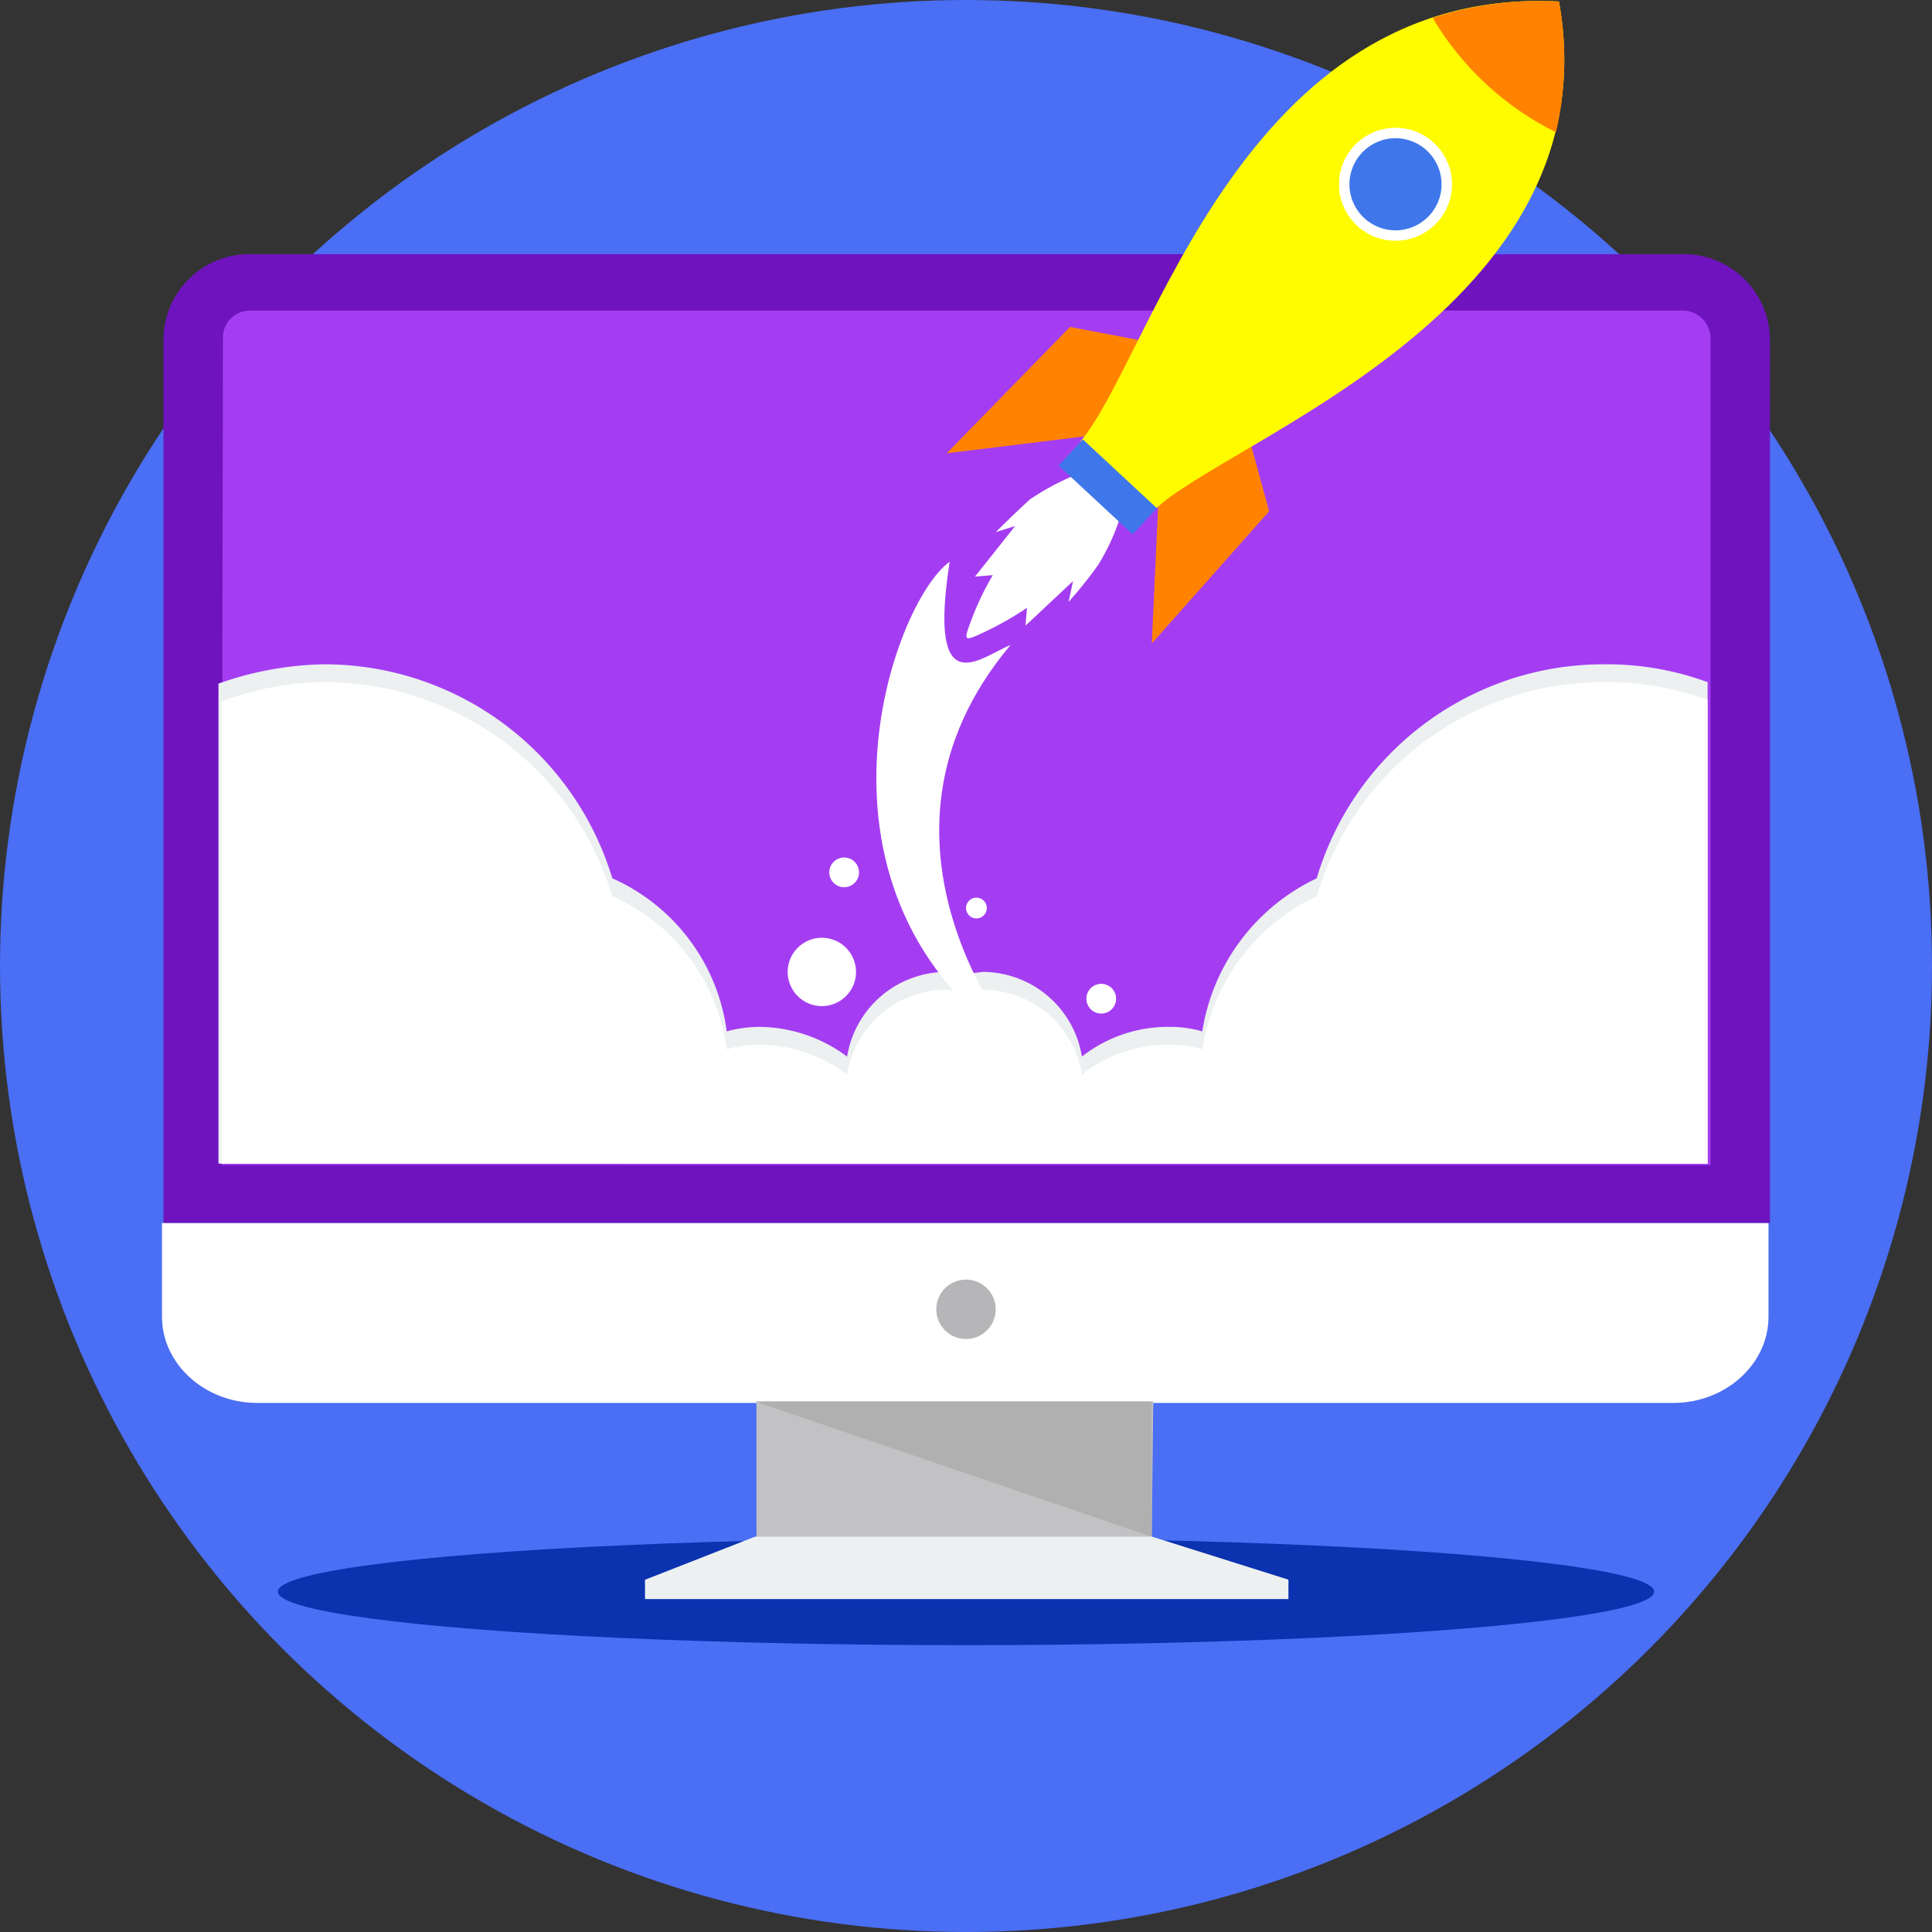 <svg xmlns="http://www.w3.org/2000/svg" viewBox="1345 2169 128.657 128.657"><rect x="1345" y="2169" width="128.657" height="128.657" fill="#333333" stroke="none"/><defs><style>.a{fill:#666;}.b{fill:#4a6ef4;}.c{fill:#0b32af;}.d{fill:#6f13bf;}.e{fill:#a43df2;}.f{fill:#fff;}.g{fill:#ecf0f1;}.h{fill:#ff8300;}.i{fill:#fffc00;}.j{fill:#3f77eb;}.k{fill:#b6b6b8;}.l{fill:#c2c2c4;}.m{fill:#b0b0b0;}</style></defs><g transform="translate(-738 -2337.824)"><path class="a" d="M683.6,98.9" transform="translate(1419.787 4482.05)"/><circle class="b" cx="64.329" cy="64.329" r="64.329" transform="translate(2083 4506.824)"/><ellipse class="c" cx="45.822" cy="3.563" rx="45.822" ry="3.563" transform="translate(2101.507 4609.254)"/><path class="d" d="M679.74,41.1h95.5a5.744,5.744,0,0,1,5.74,5.74v58.786H674V46.741A5.724,5.724,0,0,1,679.74,41.1Z" transform="translate(1419.886 4482.647)"/><path class="e" d="M677.9,101.806h99.165V46.78a1.861,1.861,0,0,0-1.781-1.88h-95.5A1.8,1.8,0,0,0,678,46.78l-.1,55.026Z" transform="translate(1419.846 4482.608)"/><path class="f" d="M780.883,106.3v6.235c0,3.167-2.87,5.74-6.334,5.74H680.234c-3.464,0-6.334-2.573-6.334-5.74V106.3Z" transform="translate(1419.887 4481.974)"/><path class="g" d="M684.727,68.7a20.043,20.043,0,0,1,19.2,14.251,13.009,13.009,0,0,1,7.62,10.194,8.243,8.243,0,0,1,2.177-.3,9.876,9.876,0,0,1,5.839,1.979,6.714,6.714,0,0,1,6.631-5.641,7.174,7.174,0,0,0,2.375,0,6.714,6.714,0,0,1,6.631,5.641,9.254,9.254,0,0,1,5.839-1.979,7.719,7.719,0,0,1,2.177.3,13.6,13.6,0,0,1,7.62-10.194,19.923,19.923,0,0,1,19.2-14.251,19.423,19.423,0,0,1,6.829,1.188v32.065H677.7V69.987a21.98,21.98,0,0,1,7.026-1.287Z" transform="translate(1419.848 4482.362)"/><g transform="translate(2097.746 4537.979)"><path class="f" d="M684.729,69.9a20.043,20.043,0,0,1,19.2,14.251,13.009,13.009,0,0,1,7.62,10.194,8.244,8.244,0,0,1,2.177-.3,9.875,9.875,0,0,1,5.839,1.979,6.714,6.714,0,0,1,6.631-5.641,7.176,7.176,0,0,0,2.375,0,6.714,6.714,0,0,1,6.631,5.641,9.254,9.254,0,0,1,5.839-1.979,7.718,7.718,0,0,1,2.177.3,13.6,13.6,0,0,1,7.62-10.194,19.923,19.923,0,0,1,19.2-14.251,19.424,19.424,0,0,1,6.829,1.188v30.878H677.9V71.187a19.909,19.909,0,0,1,6.829-1.287Z" transform="translate(-677.9 -55.63)"/><path class="f" d="M738.59,57.578a14.27,14.27,0,0,1-1.781,4.355,26.75,26.75,0,0,1-1.979,2.474l.3-1.386-3.167,2.969.1-1.188a21.474,21.474,0,0,1-2.771,1.583c-1.484.693-1.484.693-.891-.891a18.6,18.6,0,0,1,1.386-2.87l-1.188.1,2.672-3.365-1.287.4s1.188-1.188,2.276-2.177a16.96,16.96,0,0,1,4.256-2.078l.99.99,1.089,1.089Z" transform="translate(-678.418 -55.481)"/></g><g transform="translate(2146.042 4528.597)"><path class="h" d="M746.636,52.2l1.682,6.136L740.5,67.144l.495-10.589,5.641-4.355Z" transform="translate(-726.843 -46.064)"/><path class="h" d="M741.149,47.188,734.914,46,726.7,54.412l10.49-1.287,3.959-5.938Z" transform="translate(-726.7 -46)"/></g><path class="i" d="M740.648,57.946l-2.474-2.276L735.7,53.394c4.75-5.542,10.688-30.383,31.867-29.294C771.229,44.586,745.4,53.295,740.648,57.946Z" transform="translate(1419.249 4482.823)"/><path class="h" d="M767.614,32.809a19.732,19.732,0,0,1-8.214-7.62,22.837,22.837,0,0,1,8.412-1.089,21.35,21.35,0,0,1-.2,8.709Z" transform="translate(1419.004 4482.823)"/><rect class="j" width="2.375" height="6.73" transform="matrix(0.681, -0.733, 0.733, 0.681, 2153.492, 4537.825)"/><circle class="f" cx="3.761" cy="3.761" r="3.761" transform="translate(2172.169 4515.335)"/><circle class="j" cx="3.068" cy="3.068" r="3.068" transform="translate(2172.862 4516.028)"/><g transform="translate(2135.453 4544.233)"><path class="f" d="M726.849,61.8c-3.86,2.771-10.688,22.169,4.75,32.461,0,0-11.777-13.756-.693-26.919C728.927,68.134,725.365,71.4,726.849,61.8Z" transform="translate(-716.062 -61.8)"/><circle class="f" cx="2.276" cy="2.276" r="2.276" transform="translate(0 25.039)"/><circle class="f" cx="0.693" cy="0.693" r="0.693" transform="translate(11.876 22.367)"/><circle class="f" cx="0.99" cy="0.99" r="0.99" transform="translate(2.771 19.694)"/><circle class="f" cx="0.99" cy="0.99" r="0.99" transform="translate(19.892 28.107)"/></g><circle class="k" cx="1.979" cy="1.979" r="1.979" transform="translate(2145.349 4592.035)"/><path class="l" d="M740.149,127.306l9.1,2.87H706.5l7.324-2.87V118.3h26.424l-.1,9.006Z" transform="translate(1419.55 4481.85)"/><path class="m" d="M740.224,127.306,713.8,118.3h26.424Z" transform="translate(1419.475 4481.85)"/><path class="g" d="M713.724,127.4h26.424l9.1,2.87v1.287H706.4V130.27Z" transform="translate(1419.552 4481.755)"/></g></svg>